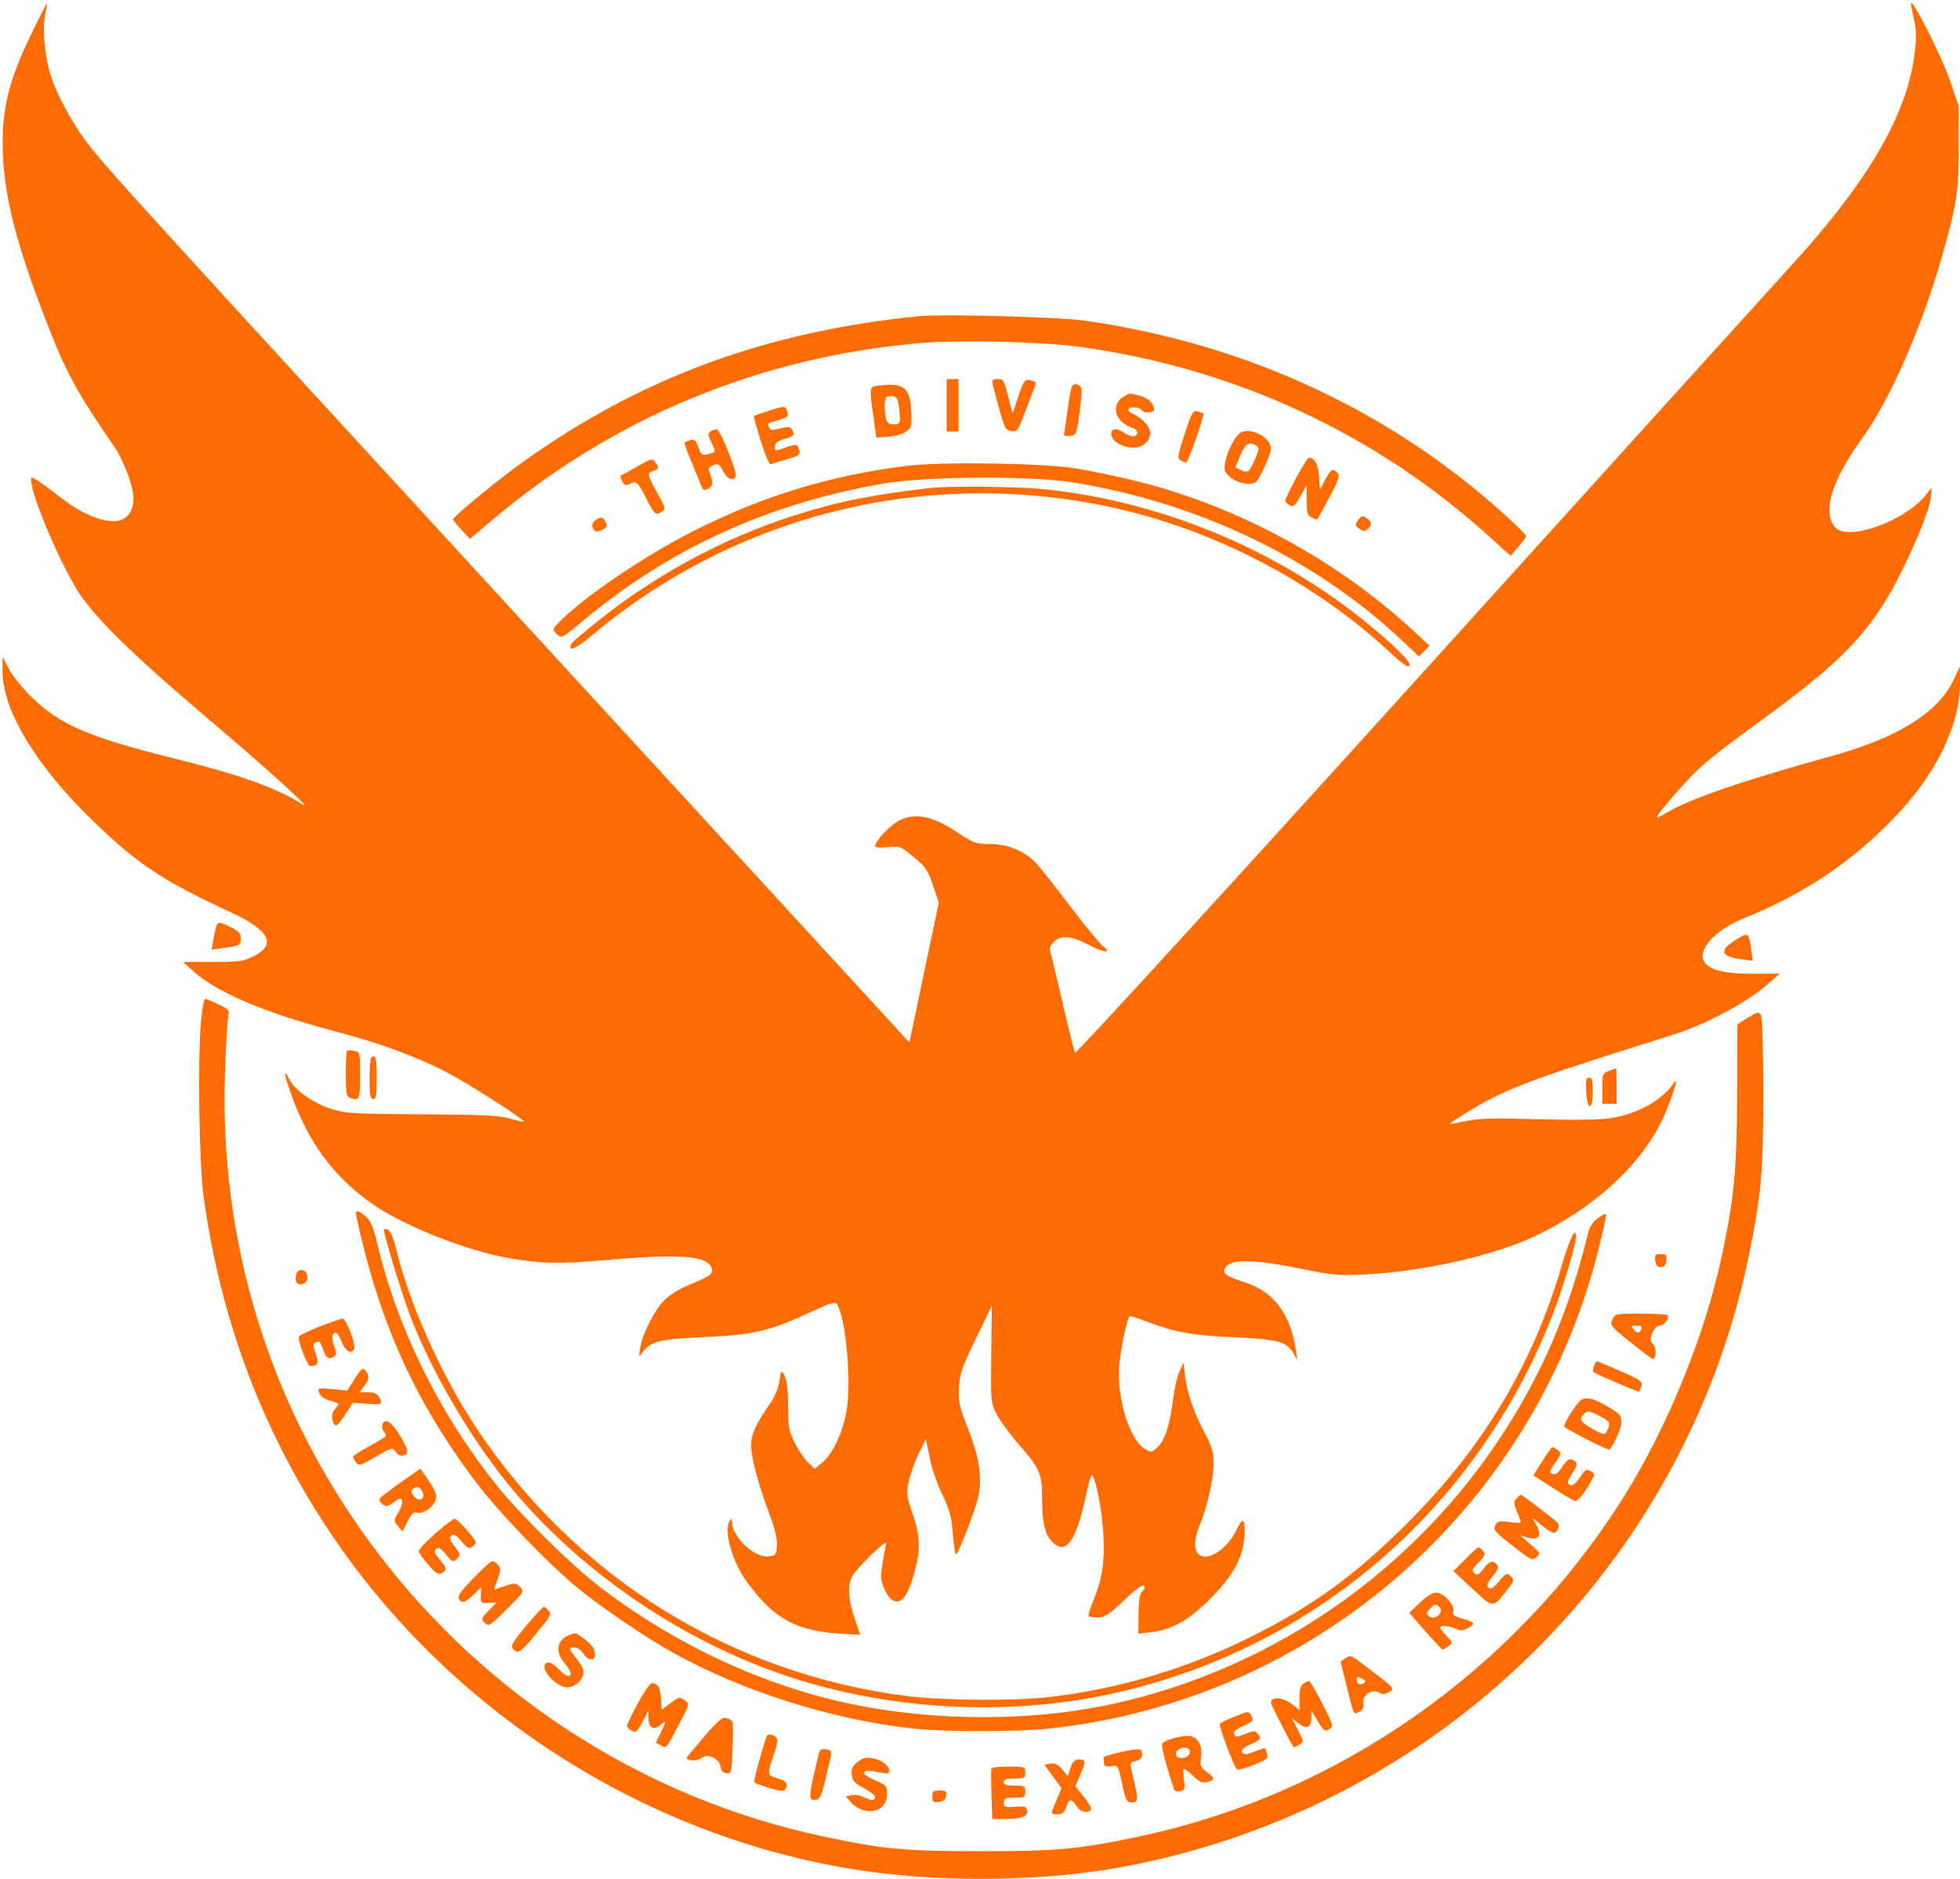 <svg xmlns="http://www.w3.org/2000/svg" width="822" height="788" viewBox="0 0 822 788" version="1.1"><path d="M 13.800 12.844 C 3.299 34.320, 0.442 46.293, 1.259 65.402 C 2.039 83.640, 7.235 103.486, 19.482 135 C 27.891 156.636, 32.050 164.290, 47.922 187.329 C 51.751 192.888, 55.948 204.021, 55.979 208.703 C 56.031 216.548, 51.294 220.067, 43.370 218.071 C 36.636 216.376, 31.559 213.537, 22.203 206.235 C 17.640 202.674, 13.643 200.023, 13.322 200.344 C 11.222 202.445, 22.149 229.945, 31.525 246.152 C 38.070 257.468, 54.278 273.539, 87.609 301.766 C 112.719 323.031, 132.754 341.292, 126.500 337.213 C 116.248 330.527, 100.441 324.907, 72.226 317.914 C 37.272 309.253, 24.596 303.732, 12.896 292.077 C 9.264 288.459, 5.122 283.249, 3.692 280.499 L 1.093 275.500 1.047 281.068 C 0.907 297.735, 15.016 321.199, 39.212 344.540 C 58.077 362.738, 68.126 369.384, 97 382.756 C 112.980 390.157, 116.121 396.189, 106.500 401 C 101.977 403.262, 100.323 403.500, 89.153 403.500 L 76.807 403.500 81.368 407.631 C 90.922 416.282, 111.712 425.049, 140.629 432.622 C 160.059 437.710, 175.714 443.546, 189 450.653 C 197.714 455.315, 220.400 469.933, 219.820 470.513 C 219.643 470.691, 217.023 470.104, 213.999 469.210 C 209.502 467.880, 202.761 467.550, 177 467.397 C 148.078 467.225, 144.960 467.038, 138.903 465.112 C 131.409 462.729, 123.758 457.366, 121.430 452.864 C 118.743 447.668, 118.994 450.173, 122.016 458.713 C 129.174 478.941, 139.601 493.192, 155.591 504.602 C 168.212 513.608, 193.817 523.991, 211.834 527.409 C 225.535 530.008, 234.568 530.266, 253.300 528.591 C 283.573 525.885, 295.634 526.579, 298.091 531.169 C 299.589 533.970, 298.216 535.194, 289.769 538.585 C 285.270 540.392, 281.046 542.963, 278.656 545.349 C 274.396 549.604, 269.482 559.314, 268.459 565.500 C 267.812 569.414, 267.833 569.451, 269.459 567.244 C 272.856 562.635, 276.484 561.713, 294.500 560.885 C 316.397 559.878, 322.643 558.422, 340.326 550.197 C 348.442 546.422, 350.307 545.877, 351.047 547.064 C 354.758 553.019, 357.122 579.421, 355.045 591.731 C 353.556 600.564, 349.294 609.733, 345.001 613.346 L 341.720 616.106 338.826 613.334 C 337.235 611.809, 334.710 608.072, 333.216 605.030 C 330.817 600.146, 330.498 598.332, 330.481 589.500 C 330.467 582.660, 330.007 578.710, 329.023 577 C 327.598 574.523, 327.579 574.544, 326.862 579.346 C 326.452 582.088, 324.914 585.932, 323.319 588.198 C 317.096 597.038, 315.047 601.441, 315.023 606.020 C 314.996 611.346, 317.762 621.849, 322.615 634.847 C 325.028 641.308, 326.012 645.477, 325.803 648.347 C 325.518 652.254, 325.302 652.519, 322.155 652.820 C 316.245 653.387, 307.036 644.611, 306.985 638.364 C 306.972 636.795, 306.816 636.737, 306 638 C 303.350 642.100, 307.112 655.215, 313.379 663.729 C 324.736 679.156, 334.068 684.211, 353.137 685.264 L 360.774 685.685 358.387 678.667 C 355.668 670.674, 355.362 665.110, 357.425 661.200 C 359.401 657.457, 372.361 644.968, 371.643 647.500 C 371.331 648.600, 370.621 652.389, 370.066 655.920 C 369.196 661.454, 369.315 662.923, 370.928 666.570 C 373.247 671.812, 376.570 673.249, 379.112 670.110 C 381.946 666.610, 385.227 655.264, 385.319 648.644 C 385.379 644.354, 384.591 640.192, 382.709 634.851 C 380.305 628.029, 380.123 626.625, 381.027 621.856 C 381.585 618.915, 383.445 613.582, 385.160 610.004 L 388.279 603.500 389.911 611.500 C 390.809 615.900, 393.202 622.875, 395.229 627 C 398.279 633.205, 399.033 636.011, 399.596 643.250 C 399.969 648.062, 400.567 652, 400.924 652 C 401.780 652, 408.531 634.800, 410.042 628.769 C 412.093 620.587, 410.900 611.747, 406.102 599.564 C 402.252 589.788, 401.835 587.925, 402.169 582.008 C 402.493 576.285, 403.450 573.515, 409.242 561.546 L 415.941 547.703 415.721 568.102 C 415.500 588.455, 415.506 588.511, 418.157 593.500 C 419.618 596.250, 423.770 601.875, 427.383 606 C 436.092 615.942, 436.995 618.016, 437.024 628.151 C 437.054 638.693, 438.202 643.657, 441.335 646.790 C 447.001 652.456, 451.334 646.556, 455.285 627.795 C 456.425 622.384, 457.665 618.304, 458.041 618.729 C 459.737 620.642, 462.307 634.443, 462.750 644.019 C 463.288 655.618, 462.258 662.258, 458.497 671.448 C 457.158 674.719, 456.288 677.622, 456.565 677.898 C 456.841 678.174, 458.589 678.400, 460.450 678.400 C 463.250 678.400, 465.055 677.247, 470.935 671.700 C 477.562 665.449, 480 663.862, 480 665.800 C 480 666.240, 479.438 667.163, 478.750 667.850 C 477.961 668.639, 477.492 672.073, 477.478 677.161 L 477.456 685.222 482.835 684.590 C 491.568 683.563, 498.571 679.600, 507.583 670.585 C 516.805 661.360, 521.108 653.740, 521.799 645.412 C 522.494 637.029, 521.346 635.659, 518.598 641.592 C 514.980 649.401, 507.130 654.821, 503.095 652.296 C 500.700 650.798, 500.633 645.729, 502.937 640.320 C 506.110 632.873, 509 620.289, 509 613.925 C 509 609.179, 508.323 606.884, 505.140 600.835 C 500.504 592.023, 497.924 584.467, 497.010 577.022 L 496.333 571.500 494.641 575.278 C 493.711 577.356, 492.479 582.756, 491.905 587.278 C 490.543 597.993, 488.527 604.157, 485.430 607.065 C 483.046 609.305, 482.795 609.341, 480.213 607.808 C 473.461 603.800, 468.004 585.328, 469.509 571.574 C 470.416 563.288, 472.983 552, 473.961 552 C 474.402 552, 477.804 553.145, 481.522 554.545 C 493.058 558.887, 499.911 560.096, 517.500 560.895 C 536.040 561.736, 539.626 562.721, 542.521 567.763 L 544.093 570.500 543.509 566.500 C 541.294 551.338, 534.253 541.790, 522.500 538.013 C 513.501 535.120, 511.973 533.792, 514.472 531.031 C 517.188 528.030, 526.937 528.366, 545.277 532.095 C 559.283 534.942, 561.499 535.137, 572.987 534.533 C 597.339 533.253, 626.655 526.606, 643.832 518.470 C 667.648 507.188, 687.182 489.590, 696.524 471 C 700.202 463.682, 704.618 450.474, 702.208 454 C 697.095 461.483, 686.913 467.221, 675.585 469.003 C 671.096 469.709, 660.395 469.864, 645.085 469.442 C 626.457 468.930, 620.081 469.095, 614.750 470.227 C 611.038 471.015, 608 471.575, 608 471.471 C 608 470.887, 619.594 463.729, 624.785 461.108 C 637.902 454.487, 649.367 450.445, 701.568 434.038 C 715.762 429.577, 733.023 420.312, 741.793 412.447 L 746.312 408.394 735.406 408.440 C 724.363 408.486, 718.405 407.262, 715.491 404.348 C 710.738 399.595, 718.409 390.376, 731.500 385.109 C 756.396 375.093, 776.606 361.545, 794.568 342.831 C 812.038 324.631, 822.015 304.143, 821.990 286.520 L 821.980 279.500 819.474 284.884 C 813.025 298.737, 796.138 309.383, 768.500 317.018 C 731.140 327.338, 708.011 335.292, 698.709 341.019 C 692.888 344.602, 693.412 343.546, 702.845 332.678 C 712.128 321.984, 716.341 318.391, 738.500 302.266 C 777.386 273.970, 788.157 261.547, 803.037 227.836 C 806.705 219.527, 809.455 211.796, 809.703 209.096 L 810.127 204.500 807.880 207.387 C 799.301 218.412, 775.101 227.206, 769.733 221.250 C 764.079 214.977, 768.041 201.734, 780.876 184 C 792.548 167.873, 805.926 137.480, 814.328 108 C 820.621 85.923, 821.502 80.190, 821.478 61.500 L 821.456 44.500 817.631 33.323 C 814.427 23.963, 802.461 0.205, 801.456 1.210 C 801.288 1.379, 801.794 4.213, 802.581 7.508 C 803.711 12.238, 803.799 15.321, 802.999 22.146 C 799.983 47.854, 783.466 76.220, 750.678 112 C 744.882 118.325, 675.196 195.309, 595.820 283.077 C 516.444 370.844, 451.214 442.169, 450.865 441.577 C 450.516 440.984, 448.095 431.275, 445.484 420 C 442.873 408.725, 440.536 398.972, 440.291 398.327 C 440.046 397.682, 440.780 396.220, 441.923 395.077 C 444.816 392.184, 449.422 392.499, 456 396.039 C 462.648 399.618, 466.765 400.176, 462.654 396.943 C 461.216 395.811, 455.025 388.274, 448.896 380.193 C 442.768 372.112, 436.347 363.982, 434.627 362.128 C 429.873 357.001, 422.722 354.021, 415.142 354.010 C 409.196 354.001, 408.306 353.681, 401.424 349.078 C 391.713 342.582, 384.657 340.943, 378.103 343.659 C 374.002 345.359, 367 352.514, 367 355.005 C 367 355.473, 369.363 355.612, 372.250 355.315 C 377.342 354.790, 377.671 354.915, 383.182 359.453 C 388.203 363.588, 389.146 364.973, 391.291 371.352 L 393.718 378.571 387.553 407.910 L 381.387 437.249 219.943 261.464 C 52.969 79.656, 44.079 69.877, 35.893 59 C 30.401 51.702, 24.036 39.973, 21.560 32.588 C 18.942 24.779, 17.705 13.121, 18.836 6.917 C 19.379 3.938, 19.750 1.430, 19.662 1.344 C 19.573 1.258, 16.935 6.433, 13.800 12.844 M 385.500 132.609 C 321.235 139.030, 268.623 158.424, 219 193.984 C 208.523 201.492, 189.984 216.741, 190.027 217.817 C 190.042 218.193, 191.637 220.203, 193.571 222.284 L 197.088 226.067 205.794 218.672 C 256.836 175.314, 318.599 149.682, 386 143.886 C 402.529 142.464, 436.951 143.290, 452.879 145.490 C 518.316 154.527, 577.544 182.133, 625.661 226.024 L 633.500 233.174 636.750 229.421 C 638.538 227.356, 640 225.346, 640 224.955 C 640 223.739, 626.353 211.296, 615.784 202.876 C 569.816 166.255, 515.045 143.012, 454.500 134.433 C 444.001 132.945, 395.077 131.652, 385.500 132.609 M 397 170 L 397 181 399.500 181 L 402 181 402 170 L 402 159 399.500 159 L 397 159 397 170 M 416.464 161.750 C 416.806 163.262, 418.093 168.100, 419.323 172.500 C 421.334 179.695, 421.822 180.531, 424.171 180.806 C 426.573 181.087, 427.003 180.526, 429.529 173.806 C 431.039 169.788, 432.848 165.079, 433.548 163.343 C 434.718 160.440, 434.653 160.142, 432.737 159.641 C 429.749 158.860, 429.403 159.283, 426.902 166.761 L 424.648 173.500 423.763 170 C 420.925 158.779, 421.033 159, 418.382 159 C 416.126 159, 415.911 159.308, 416.464 161.750 M 368.750 161.707 C 364.435 162.183, 364.503 161.811, 366.325 175 L 367.500 183.500 372.500 183.188 C 375.312 183.013, 378.594 182.079, 380 181.055 C 382.283 179.391, 382.473 178.679, 382.195 172.866 C 381.700 162.556, 379.276 160.544, 368.750 161.707 M 448.055 169.750 C 447.421 174.563, 446.683 179.544, 446.415 180.820 C 445.986 182.859, 446.264 183.101, 448.713 182.820 C 451.451 182.506, 451.523 182.325, 452.802 172.591 C 453.872 164.452, 453.872 162.535, 452.802 161.857 C 449.888 160.008, 449.183 161.181, 448.055 169.750 M 471.500 166.195 C 465.500 169.597, 467.524 177.127, 475.082 179.526 C 477.514 180.298, 477.599 183, 475.191 183 C 474.196 183, 472.509 182.339, 471.441 181.532 C 468.705 179.462, 466 179.618, 466 181.845 C 466 186.293, 474.999 189.541, 479.376 186.673 C 483.161 184.193, 483.356 180.135, 479.847 176.857 C 478.225 175.342, 475.996 173.816, 474.894 173.466 C 473.792 173.117, 473.069 172.306, 473.288 171.665 C 473.738 170.349, 478.321 170.704, 478.833 172.095 C 479.304 173.373, 484 173.226, 484 171.934 C 484 169.362, 481.698 167.010, 478.238 166.049 C 473.727 164.797, 473.976 164.791, 471.500 166.195 M 371.709 166.624 C 370.848 167.485, 370.803 172.664, 371.630 175.750 C 372.036 177.265, 372.993 178, 374.558 178 C 377.604 178, 377.829 177.427, 377.108 171.500 C 376.618 167.473, 376.103 166.443, 374.459 166.208 C 373.336 166.047, 372.099 166.235, 371.709 166.624 M 322.500 172.272 C 319.200 173.373, 316.360 174.390, 316.188 174.532 C 316.017 174.674, 317.299 179.368, 319.037 184.964 C 320.988 191.242, 322.639 194.972, 323.349 194.705 C 323.982 194.466, 327.070 193.528, 330.212 192.619 C 335.888 190.977, 336.263 190.445, 334.320 186.804 C 334.115 186.420, 332.103 186.758, 329.848 187.554 C 324.762 189.348, 325 189.367, 325 187.158 C 325 185.876, 326.215 184.953, 329 184.118 C 333.183 182.865, 333.540 182.401, 332.085 180.103 C 331.382 178.993, 330.369 178.917, 327.160 179.731 C 323.818 180.580, 323.020 180.494, 322.537 179.235 C 321.838 177.413, 321.537 177.637, 326.653 176.169 C 330.080 175.186, 330.715 174.627, 330.283 172.973 C 329.529 170.092, 329.138 170.057, 322.500 172.272 M 496.850 182.007 C 494.013 190.663, 493.753 192.232, 495.021 193.034 C 495.835 193.549, 496.950 193.976, 497.500 193.984 C 498.309 193.996, 505.325 173.891, 504.686 173.393 C 504.583 173.314, 503.523 172.949, 502.329 172.582 C 500.329 171.968, 499.898 172.710, 496.850 182.007 M 298.037 180.956 C 296.767 181.759, 296.806 182.370, 298.329 185.565 C 300.333 189.765, 300.377 189.616, 296.843 190.503 C 294.477 191.097, 294.050 190.782, 292.893 187.581 C 291.832 184.645, 291.224 184.108, 289.548 184.621 C 288.422 184.966, 287.321 185.409, 287.103 185.604 C 286.885 185.800, 288.175 189.457, 289.970 193.730 C 291.766 198.004, 293.627 202.531, 294.108 203.790 C 294.856 205.751, 295.282 205.919, 297.078 204.958 C 299.145 203.852, 299.212 202.321, 297.400 197.599 C 296.989 196.528, 297.555 195.724, 299.145 195.124 C 301.195 194.350, 301.730 194.673, 303.274 197.618 C 305.048 201, 307.284 201.967, 308.559 199.904 C 309.425 198.503, 301.989 179.995, 300.567 180.015 C 299.980 180.024, 298.841 180.447, 298.037 180.956 M 520.895 181.165 C 517.303 182.413, 512.199 194.635, 513.924 197.858 C 516.005 201.746, 523.447 204.274, 526.709 202.201 C 528.218 201.242, 533 190.571, 533 188.163 C 533 183.779, 525.631 179.519, 520.895 181.165 M 520.172 191.039 L 518.078 196.079 520.566 197.212 C 523.459 198.530, 523.926 198.134, 526.502 192.174 C 528.102 188.472, 528.165 187.717, 526.936 186.939 C 523.901 185.019, 522.261 186.012, 520.172 191.039 M 267.500 195.529 C 264.200 197.423, 261.098 199.113, 260.607 199.285 C 260.115 199.456, 260.247 200.592, 260.899 201.811 C 261.874 203.632, 262.435 203.837, 264.063 202.966 C 266.764 201.521, 267.585 202.234, 271 209 C 274.451 215.836, 275.090 216.386, 277.518 214.610 C 279.233 213.356, 279.133 212.929, 275.666 206.730 C 271.432 199.159, 271.288 198.361, 274 197.500 C 276.324 196.762, 276.474 196.008, 274.750 193.733 C 273.614 192.235, 272.952 192.399, 267.500 195.529 M 543.591 200.490 C 541.066 205.160, 539 209.419, 539 209.955 C 539 210.491, 539.835 211.376, 540.855 211.922 C 542.435 212.768, 543.099 212.217, 545.331 208.208 L 547.951 203.500 547.976 209.715 C 547.996 214.977, 548.320 216.101, 550.086 217.046 C 551.233 217.660, 552.305 218.013, 552.468 217.831 C 552.631 217.649, 554.889 213.552, 557.485 208.727 C 561.339 201.565, 561.981 199.683, 560.981 198.477 C 559.089 196.197, 558.224 196.658, 555.770 201.250 L 553.500 205.500 553.210 200 C 552.942 194.932, 551.362 192, 548.900 192 C 548.505 192, 546.116 195.821, 543.591 200.490 M 380 195.434 C 348.070 199.491, 320.632 207.826, 291.827 222.217 C 270.884 232.681, 243.600 251.197, 234.052 261.427 C 231.628 264.025, 231.623 264.068, 233.552 265.970 C 235.476 267.868, 235.608 267.801, 244.449 260.426 C 280.854 230.059, 322.101 211.218, 370.597 202.804 C 388.148 199.759, 432.146 199.491, 449.797 202.321 C 502.920 210.840, 552.200 234.626, 588.783 269.406 L 595.065 275.379 597.283 273.111 L 599.500 270.842 593 264.803 C 560.766 234.856, 518.435 212.003, 476 201.638 C 468.025 199.691, 456.775 197.354, 451 196.445 C 436.753 194.205, 394.422 193.602, 380 195.434 M 390.500 204.642 C 366.102 207.423, 351.250 210.407, 333.284 216.137 C 303.586 225.610, 274.819 241.111, 250.281 260.865 C 239.219 269.770, 238.319 270.719, 239.662 272.062 C 240.180 272.580, 244.087 270.001, 249.025 265.883 C 309.032 215.837, 388.007 196.284, 464.721 212.481 C 508.371 221.698, 551.158 243.895, 583.386 274.043 C 587.951 278.312, 590.414 279.986, 591.110 279.290 C 592.322 278.078, 584.388 270.228, 571.513 259.897 C 533.622 229.496, 485.085 209.772, 436.576 205.061 C 426.568 204.089, 397.657 203.826, 390.500 204.642 M 569.575 218.197 C 568.192 220.171, 568.235 220.476, 570.074 221.765 C 571.660 222.875, 572.395 222.917, 573.543 221.964 C 575.539 220.308, 575.370 218.712, 573.044 217.259 C 571.381 216.221, 570.860 216.362, 569.575 218.197 M 249.637 218.276 C 248.543 219.076, 248.138 220.196, 248.553 221.276 C 249.315 223.263, 250.349 223.419, 253.078 221.958 C 254.642 221.121, 254.819 220.531, 253.978 218.958 C 252.749 216.663, 252.003 216.546, 249.637 218.276 M 90.621 388.750 C 90.338 389.712, 89.795 392.254, 89.414 394.397 L 88.722 398.295 94.054 397.587 C 100.605 396.718, 101 396.483, 101 393.461 C 101 391.648, 100.006 390.534, 97.040 389.020 C 92.196 386.549, 91.279 386.510, 90.621 388.750 M 727.200 394.723 C 720.855 398.838, 721.837 401.246, 730.310 402.351 L 735.119 402.978 734.432 398.239 C 733.358 390.832, 733.269 390.788, 727.200 394.723 M 84.340 427.750 C 82.839 443.388, 83.474 488.100, 85.395 502 C 92.397 552.681, 109.332 598.333, 136.587 640 C 185.800 715.236, 266.242 768.208, 354.500 783.499 C 390.800 789.788, 436.205 789.572, 471.500 782.942 C 602.972 758.245, 706.739 656.759, 733.412 526.787 C 738.641 501.305, 739.495 491.715, 739.493 458.500 C 739.492 439.503, 739.101 426.842, 738.485 425.802 C 737.566 424.251, 737.095 424.343, 733.068 426.850 L 728.657 429.596 728.531 459.548 C 728.399 491.063, 727.226 503.071, 721.848 527.947 C 714.775 560.666, 699.117 598.943, 680.986 627.836 C 635.206 700.792, 560.952 752.774, 477.382 770.372 C 452.250 775.665, 443.568 776.468, 411.500 776.468 C 379.432 776.468, 370.750 775.665, 345.618 770.372 C 268.518 754.137, 199.367 708.773, 153.019 644.027 C 112.437 587.335, 92.052 520.101, 94.341 450.500 C 94.685 440.050, 95.243 429.699, 95.582 427.497 C 96.191 423.536, 96.149 423.471, 91.572 421.247 C 89.028 420.011, 86.549 419, 86.063 419 C 85.577 419, 84.802 422.938, 84.340 427.750 M 145.524 440.810 C 145.236 441.098, 145 445.485, 145 450.560 C 145 458.050, 145.298 459.900, 146.582 460.393 C 150.720 461.981, 151 461.392, 151 451.117 C 151 441.393, 150.960 441.225, 148.524 440.760 C 147.161 440.499, 145.811 440.522, 145.524 440.810 M 155.667 443.667 C 155.300 444.033, 155 448.083, 155 452.667 C 155 459.407, 155.287 461, 156.500 461 C 157.722 461, 158 459.333, 158 452 C 158 443.745, 157.472 441.861, 155.667 443.667 M 674.750 449.162 C 672.140 450.116, 672 450.493, 672 456.583 L 672 463 675 463 L 678 463 678 455.500 C 678 451.375, 677.888 448.036, 677.750 448.079 C 677.612 448.122, 676.263 448.610, 674.750 449.162 M 665.200 457.671 C 665.631 465.812, 668 466.161, 668 458.083 C 668 453.256, 667.680 452, 666.450 452 C 665.197 452, 664.958 453.087, 665.200 457.671 M 149.449 510.250 C 159.028 554.530, 173.772 587.338, 199.446 621.500 C 209.127 634.382, 230.793 656.853, 243 666.672 C 253.225 674.897, 270.603 686.682, 281.629 692.868 C 310.905 709.296, 348.972 721.374, 382.975 725.025 C 396.438 726.471, 426.562 726.471, 440.025 725.025 C 550.882 713.122, 642.456 633.584, 670.114 525.177 C 672.282 516.677, 673.845 509.511, 673.586 509.253 C 673.327 508.994, 671.750 509.754, 670.083 510.941 C 668.049 512.389, 666.708 514.484, 666.011 517.300 C 660.114 541.145, 653.192 559.981, 643.354 578.958 C 607.381 648.344, 541.962 698.450, 465.905 714.869 C 432.581 722.063, 392.478 722.057, 357.500 714.854 C 320.304 707.193, 282.541 689.575, 251 665.167 C 239.325 656.132, 218.440 635.554, 208.713 623.500 C 184.783 593.846, 167.056 558.225, 158.450 522.500 C 156.599 514.815, 155.444 511.979, 153.465 510.250 C 152.048 509.012, 150.455 508, 149.925 508 C 149.395 508, 149.181 509.012, 149.449 510.250 M 161 515.885 C 161 517.947, 168.107 541.380, 171.552 550.673 C 179.994 573.453, 196.167 601.497, 212.669 621.976 C 243.890 660.719, 291.132 692.033, 339.287 705.905 C 379.271 717.423, 423.506 719.254, 463.328 711.040 C 549.130 693.343, 618.993 634.001, 651.142 551.513 C 655.406 540.572, 661 521.919, 661 518.643 C 661 514.075, 658.188 519.691, 655.064 530.500 C 643.055 572.042, 621.974 607.244, 590.078 639.018 C 567.916 661.095, 550.579 673.642, 523.921 686.899 C 497.308 700.134, 467.911 708.783, 438.789 711.945 C 424.629 713.483, 395.389 713.240, 380.970 711.464 C 307.028 702.359, 241.471 661.665, 199.818 599.015 C 185.324 577.214, 171.657 546.833, 166.370 524.659 C 165.170 519.629, 163.873 516.480, 162.750 515.874 C 161.645 515.278, 161 515.282, 161 515.885 M 694.184 528.750 C 694.411 530.728, 695.062 531.500, 696.500 531.500 C 697.938 531.500, 698.589 530.728, 698.816 528.750 C 699.091 526.366, 698.782 526, 696.500 526 C 694.218 526, 693.909 526.366, 694.184 528.750 M 125.750 532.778 C 123.902 533.167, 123.270 537.431, 124.910 538.444 C 126.408 539.370, 129.001 537.905, 128.985 536.143 C 128.962 533.672, 127.706 532.366, 125.750 532.778 M 676.187 553.488 C 675.111 555.850, 675.497 556.334, 683.766 562.988 C 688.558 566.845, 692.768 570, 693.123 570 C 694.668 570, 694.820 565.458, 693.330 563.812 C 691.980 562.320, 691.928 561.588, 692.989 559.026 C 693.743 557.205, 694.977 556, 696.086 556 C 698.003 556, 700.403 552.736, 699.298 551.631 C 698.951 551.284, 693.864 551, 687.994 551 C 677.593 551, 677.292 551.063, 676.187 553.488 M 134.052 556.407 C 129.406 558.211, 125.451 560.146, 125.265 560.706 C 124.787 562.139, 128.962 573, 129.990 573 C 133.373 573, 133.873 571.892, 132.388 567.684 C 131.011 563.779, 131.126 563.315, 133.636 562.675 C 134.013 562.579, 134.843 564.048, 135.480 565.940 C 136.758 569.737, 137.765 570.432, 139.971 569.038 C 141.218 568.250, 141.247 567.571, 140.158 564.560 C 138.918 561.132, 139.222 559, 140.950 559 C 141.408 559, 142.503 560.800, 143.383 563 C 144.966 566.956, 147.568 568.289, 148.577 565.660 C 149.301 563.773, 145.106 552.987, 143.678 553.064 C 143.030 553.099, 138.698 554.603, 134.052 556.407 M 685 557.500 C 685.685 558.325, 686.592 559, 687.015 559 C 687.439 559, 688.045 558.325, 688.362 557.500 C 688.782 556.405, 688.238 556, 686.346 556 C 684.156 556, 683.948 556.232, 685 557.500 M 668.476 573.075 C 668.114 574.217, 667.971 575.302, 668.159 575.488 C 668.842 576.163, 687.266 584.066, 687.505 583.787 C 687.641 583.629, 688.045 582.542, 688.405 581.372 C 688.988 579.471, 688.051 578.801, 679.660 575.122 C 674.491 572.855, 670.009 571, 669.698 571 C 669.388 571, 668.838 571.934, 668.476 573.075 M 148.577 578.630 L 145.654 583.257 139.375 582.671 C 133.222 582.096, 133.112 582.129, 133.910 584.287 C 134.403 585.619, 136.064 586.855, 138.113 587.415 C 142.580 588.634, 142.606 588.673, 140.542 590.954 C 139.330 592.293, 138.966 593.729, 139.401 595.460 C 140.311 599.087, 141.378 598.644, 144.881 593.185 L 147.971 588.370 153.985 588.805 C 160.295 589.262, 160.639 589.063, 158.965 585.934 C 158.241 584.582, 156.866 584, 154.397 584 L 150.864 584 152.981 581.026 C 154.671 578.653, 154.880 577.644, 154.014 576.026 C 152.470 573.142, 151.860 573.434, 148.577 578.630 M 663.471 586.959 C 661.765 587.642, 656 596.453, 656 598.375 C 656 599.045, 673.474 608, 674.781 608 C 675.991 608, 680.002 599.307, 679.985 596.723 C 679.964 593.683, 679.203 592.806, 674 589.830 C 668.293 586.565, 666.008 585.942, 663.471 586.959 M 664.200 593.200 C 662.090 595.310, 662.884 596.619, 667.947 599.375 C 672.778 602.004, 672.918 602.021, 673.947 600.099 C 675.625 596.964, 675.242 596.164, 671.040 594.020 C 666.424 591.666, 665.808 591.592, 664.200 593.200 M 160.385 597.439 C 160.050 598.311, 160.360 599.729, 161.074 600.589 C 162.565 602.385, 162.739 602.227, 153.750 607.249 C 150.588 609.016, 148 610.722, 148 611.040 C 148 611.358, 148.577 612.407, 149.282 613.371 C 150.474 615.001, 151.056 614.838, 157.524 611.058 C 164.433 607.020, 164.496 607.006, 166.033 609.044 C 167.036 610.374, 168.185 610.866, 169.291 610.442 C 171.652 609.536, 171.416 608.328, 167.641 602 C 164.286 596.378, 161.471 594.609, 160.385 597.439 M 646.788 612.930 L 643.081 618.859 651.025 623.955 C 655.394 626.758, 659.577 629.284, 660.322 629.570 C 661.573 630.050, 664.740 626.148, 667.852 620.292 C 668.850 618.415, 668.727 617.924, 667.037 617.020 C 665.331 616.107, 664.724 616.455, 662.774 619.465 C 660.566 622.874, 658.657 623.871, 657.603 622.167 C 657.320 621.709, 658.167 619.747, 659.485 617.808 C 661.279 615.167, 661.595 613.995, 660.741 613.141 C 658.818 611.218, 657.257 611.849, 655.031 615.449 C 653.676 617.642, 652.371 618.696, 651.450 618.342 C 649.554 617.615, 649.574 617.521, 652.514 613.197 C 654.845 609.769, 654.904 609.409, 653.323 608.250 C 652.385 607.563, 651.365 607, 651.056 607 C 650.747 607, 648.826 609.668, 646.788 612.930 M 167.640 622.072 C 162.888 625.388, 159 628.473, 159 628.928 C 159 629.383, 159.694 630.331, 160.542 631.035 C 161.821 632.096, 162.590 631.940, 165.057 630.116 C 167.570 628.258, 168.121 628.152, 168.613 629.433 C 168.933 630.267, 168.247 632.482, 167.090 634.355 C 165.022 637.700, 165.019 637.801, 166.868 640.085 L 168.750 642.410 170.938 638.122 C 172.459 635.140, 173.585 634.010, 174.635 634.413 C 177.597 635.550, 183 631.198, 183 627.675 C 183 626.475, 181.488 623.367, 179.640 620.768 L 176.281 616.043 167.640 622.072 M 173.734 624.129 C 172.321 624.920, 172.240 625.412, 173.257 627.040 C 173.930 628.118, 175.021 629, 175.682 629 C 177.673 629, 178.198 627.121, 176.776 625.090 C 175.778 623.666, 175.001 623.420, 173.734 624.129 M 635.933 628.580 C 634.628 630.154, 634.703 630.571, 637.504 637.301 C 638.187 638.943, 637.809 639.044, 633.224 638.435 C 628.808 637.849, 628.062 638.016, 627.105 639.804 C 626.130 641.625, 626.880 642.518, 634.258 648.315 C 642.032 654.424, 642.605 654.698, 644.350 653.150 C 646.126 651.575, 646.025 651.357, 641.850 647.756 L 637.500 644.003 640.698 644.917 C 645.242 646.215, 646.705 644.264, 644.452 639.908 L 642.779 636.672 646.617 639.836 C 648.728 641.576, 650.980 643, 651.621 643 C 652.941 643, 654.261 640.231, 653.515 639.025 C 652.868 637.978, 638.525 627, 637.803 627 C 637.496 627, 636.655 627.711, 635.933 628.580 M 182.500 643.277 C 178.650 646.665, 175.558 649.987, 175.629 650.659 C 175.700 651.332, 177.500 653.888, 179.629 656.339 C 182.722 659.900, 183.852 660.608, 185.250 659.863 C 187.602 658.608, 187.465 657.706, 184.360 654.016 C 182.309 651.579, 181.988 650.614, 182.922 649.690 C 183.853 648.768, 184.772 649.288, 187.006 652 C 189.721 655.295, 189.990 655.401, 191.605 653.804 C 193.224 652.203, 193.174 651.918, 190.718 648.697 C 188.731 646.092, 188.392 645.008, 189.285 644.115 C 190.178 643.222, 191.170 643.775, 193.477 646.452 C 196.222 649.635, 196.673 649.826, 198.380 648.524 C 200.176 647.154, 200.070 646.862, 196.037 642.044 C 193.714 639.270, 191.293 637.026, 190.657 637.059 C 190.021 637.091, 186.350 639.889, 182.500 643.277 M 614.490 654.010 L 609.556 659.019 617.528 666.405 C 626.486 674.704, 625.895 674.693, 632.252 666.677 C 635.109 663.074, 635.185 662.758, 633.570 661.177 C 631.963 659.603, 631.660 659.733, 628.656 663.277 C 626.201 666.174, 625.180 666.780, 624.278 665.878 C 623.375 664.975, 623.781 663.876, 626.017 661.163 C 628.216 658.496, 628.665 657.302, 627.844 656.312 C 626.143 654.262, 624.566 654.744, 622.113 658.060 C 620.256 660.573, 619.588 660.903, 618.382 659.902 C 617.124 658.858, 617.372 658.211, 620.114 655.383 C 622.803 652.608, 623.109 651.837, 622.034 650.541 C 621.331 649.693, 620.456 649, 620.090 649 C 619.724 649, 617.204 651.254, 614.490 654.010 M 199.084 661.416 C 194.043 666.490, 191.912 669.329, 192.329 670.414 C 193.239 672.786, 195.045 672.349, 198.612 668.892 L 201.818 665.784 201.659 669.142 C 201.507 672.346, 201.654 672.493, 204.858 672.341 L 208.216 672.182 204.903 675.600 C 201.777 678.826, 201.686 679.115, 203.300 680.729 C 204.914 682.343, 205.434 682.019, 212.504 674.996 C 219.870 667.679, 219.965 667.520, 218.094 665.650 C 216.305 663.861, 215.922 663.839, 211.688 665.281 L 207.184 666.816 208.719 662.312 C 210.161 658.078, 210.139 657.695, 208.350 655.906 C 206.480 654.035, 206.322 654.129, 199.084 661.416 M 595.452 672.250 L 591.020 676.500 597.760 684.177 C 601.467 688.400, 604.725 691.873, 605 691.896 C 605.275 691.918, 606.372 691.276, 607.439 690.470 C 609.332 689.038, 609.314 688.937, 606.689 686.197 C 605.210 684.653, 604 683.078, 604 682.695 C 604 681.613, 607.635 681.877, 610.461 683.164 C 612.460 684.075, 613.560 684.038, 615.509 682.995 C 619 681.127, 618.653 680.443, 613.476 678.993 C 609.888 677.989, 609.067 677.364, 609.507 675.977 C 610.309 673.451, 605.421 668, 602.353 668 C 600.810 668, 598.222 669.594, 595.452 672.250 M 599.630 674.857 C 598.120 676.525, 598.106 676.843, 599.494 677.995 C 601.629 679.767, 605.616 676.447, 603.874 674.348 C 602.386 672.555, 601.631 672.646, 599.630 674.857 M 220.580 682.051 C 215.068 688.635, 214.059 690.366, 215.043 691.551 C 216.992 693.900, 218.229 693.213, 223.500 686.854 C 231.318 677.423, 231.431 677.225, 230 675.500 C 229.315 674.675, 228.432 674, 228.037 674 C 227.642 674, 224.286 677.623, 220.580 682.051 M 239 685.709 C 233.409 687.765, 232.591 692.757, 236.999 697.913 C 239.707 701.080, 240.092 703, 238.018 703 C 237.543 703, 235.759 701.606, 234.055 699.901 C 232.150 697.996, 230.360 697.031, 229.409 697.396 C 225.984 698.711, 231.381 706.229, 236.757 707.632 C 239.676 708.393, 243.785 705.706, 244.587 702.511 C 245.048 700.672, 244.418 699.053, 242.103 696.129 C 238.460 691.531, 238.344 691, 240.977 691 C 242.064 691, 243.691 692.125, 244.592 693.500 C 247.362 697.728, 250.840 696.341, 249.080 691.711 C 248.312 689.690, 242.260 684.794, 240.882 685.079 C 240.672 685.122, 239.825 685.406, 239 685.709 M 564.271 695.522 L 562.205 696.970 564.640 706.735 C 567.957 720.039, 567.593 719.288, 570.085 717.955 C 571.594 717.147, 572.068 716.138, 571.742 714.433 C 571.122 711.187, 575.421 708.158, 578.193 709.888 C 579.521 710.718, 580.606 710.746, 582.023 709.988 C 585.332 708.217, 585.778 708.704, 569.942 696.788 C 566.676 694.330, 566.143 694.211, 564.271 695.522 M 569 704.406 C 569 706.355, 570.275 707.066, 571.933 706.042 C 572.967 705.402, 572.786 704.956, 571.135 704.072 C 569.403 703.145, 569 703.208, 569 704.406 M 546.750 706.080 C 545.448 706.839, 545 708.396, 545 712.168 L 545 717.237 541.443 714.525 C 537.857 711.789, 533 711.584, 533 714.168 C 533 715.037, 541.313 731.273, 542.550 732.819 C 542.690 732.995, 543.713 732.572, 544.823 731.879 C 546.827 730.627, 546.824 730.587, 544.331 725.667 L 541.822 720.715 544.475 722.801 C 547.883 725.483, 549.997 724.658, 550.009 720.643 L 550.019 717.500 552.566 721.750 C 555.283 726.283, 555.666 726.512, 558 724.994 C 559.270 724.168, 558.739 722.560, 554.536 714.509 C 551.806 709.279, 549.331 705.014, 549.036 705.030 C 548.741 705.047, 547.712 705.519, 546.750 706.080 M 267.552 714.351 C 265.049 718.945, 263 723.204, 263 723.816 C 263 724.429, 263.887 725.404, 264.971 725.984 C 266.706 726.913, 267.239 726.468, 269.424 722.270 L 271.907 717.500 271.953 720.781 C 272.010 724.757, 274.284 725.958, 277.037 723.466 C 279.524 721.216, 279.514 722.072, 276.998 727.004 L 274.996 730.928 277.125 732.067 C 279.610 733.397, 279.236 733.839, 285.128 722.586 C 289.055 715.086, 289.176 714.602, 287.445 713.336 C 285.034 711.573, 284.942 711.591, 280.944 714.549 L 277.500 717.097 277.186 712.318 C 276.883 707.718, 275.854 706.048, 273.302 706.015 C 272.644 706.007, 270.056 709.758, 267.552 714.351 M 517.500 720.125 C 514.750 721.233, 512.129 722.502, 511.675 722.945 C 510.930 723.672, 517.220 740.564, 518.831 742.165 C 519.199 742.531, 522.326 741.690, 525.780 740.297 C 531.290 738.075, 531.980 737.503, 531.406 735.632 C 531.046 734.459, 530.662 733.392, 530.553 733.261 C 530.444 733.129, 528.440 733.774, 526.099 734.693 C 522.554 736.086, 521.703 736.137, 521.002 735.002 C 520.385 734.005, 521.356 733.086, 524.632 731.570 C 528.765 729.657, 528.997 729.355, 527.694 727.584 C 526.353 725.762, 526.088 725.748, 522.232 727.290 C 518.636 728.729, 518.115 728.741, 517.598 727.396 C 517.184 726.315, 518.308 725.309, 521.517 723.890 C 525.471 722.140, 525.890 721.663, 524.973 719.950 C 523.716 717.601, 523.763 717.600, 517.500 720.125 M 295.250 728.474 C 291.262 733.119, 288 737.110, 288 737.343 C 288 738.623, 292.645 738.727, 294.025 737.478 C 296.454 735.279, 301.807 737.552, 302.203 740.952 C 302.403 742.671, 303.194 743.599, 304.635 743.804 C 306.678 744.096, 306.789 743.647, 307.224 733.304 C 307.475 727.362, 307.414 722.213, 307.090 721.862 C 306.765 721.512, 305.600 720.956, 304.500 720.627 C 302.907 720.151, 301.023 721.749, 295.250 728.474 M 321.489 728.328 C 318.944 736.004, 315.938 747.271, 316.330 747.663 C 316.605 747.939, 319.456 748.978, 322.665 749.973 C 326.921 751.293, 328.699 751.474, 329.235 750.641 C 330.740 748.302, 329.892 747.048, 326.019 745.888 C 321.641 744.576, 321.613 744.365, 324.652 735.624 C 325.394 733.493, 326 730.958, 326 729.991 C 326 727.987, 322.081 726.542, 321.489 728.328 M 491.674 729.221 C 489.569 729.779, 487.624 730.816, 487.351 731.527 C 486.960 732.547, 489.703 742.818, 492.465 750.672 C 492.699 751.335, 493.813 751.600, 495.031 751.282 C 496.958 750.778, 497.116 750.258, 496.531 746.359 C 496.172 743.962, 496.221 742, 496.641 742 C 497.061 742, 498.823 743.375, 500.557 745.055 C 503.069 747.490, 504.247 747.976, 506.355 747.447 C 509.727 746.601, 509.681 745.880, 506.090 743.225 C 503.500 741.310, 503.240 740.632, 503.719 737.058 C 504.093 734.266, 503.754 732.274, 502.606 730.521 C 500.800 727.765, 498.292 727.467, 491.674 729.221 M 343.454 735.386 C 338.822 754.374, 338.765 755.583, 342.544 754.844 C 343.843 754.589, 344.780 752.417, 346.146 746.500 C 347.161 742.100, 348.214 737.539, 348.486 736.365 C 348.872 734.696, 348.433 734.125, 346.475 733.751 C 344.538 733.380, 343.853 733.751, 343.454 735.386 M 470 734.903 C 465.875 735.781, 462.613 736.837, 462.750 737.250 C 462.887 737.663, 463 738.726, 463 739.613 C 463 740.832, 463.723 741.121, 465.955 740.793 C 468.901 740.361, 468.915 740.384, 470.600 748.180 C 472.127 755.248, 472.516 756, 474.645 756 C 477.428 756, 477.520 754.949, 475.480 746.500 C 473.635 738.861, 473.576 739.323, 476.500 738.589 C 478.082 738.192, 479 737.256, 479 736.040 C 479 733.235, 478.266 733.142, 470 734.903 M 494.104 733.914 C 493.337 734.400, 492.964 735.463, 493.275 736.275 C 494.119 738.474, 499 737.287, 499 734.883 C 499 732.876, 496.520 732.385, 494.104 733.914 M 359.668 739.046 C 357.504 740.748, 356.958 741.924, 357.195 744.366 C 357.448 746.963, 358.313 747.928, 362.247 750 C 364.858 751.375, 366.996 753.063, 366.997 753.750 C 367.001 755.353, 365.163 755.331, 362 753.692 C 360.625 752.979, 358.421 752.653, 357.101 752.969 L 354.702 753.542 357.101 756.199 C 360.480 759.941, 366.727 760.834, 369.761 758.008 C 371.267 756.605, 372 754.761, 372 752.375 C 372 749.065, 371.664 748.686, 366.985 746.709 C 364.227 745.544, 362.135 744.120, 362.336 743.545 C 362.714 742.467, 364.164 742.474, 369.750 743.582 C 372.226 744.073, 373 743.880, 373 742.768 C 373 740.556, 369.909 738.245, 365.973 737.515 C 363.205 737.002, 361.848 737.331, 359.668 739.046 M 449.004 741.489 L 447.852 744.978 445.450 742.123 C 443.645 739.977, 442.421 739.388, 440.524 739.751 L 438.001 740.233 441.609 745.149 L 445.218 750.065 443.109 754.968 C 440.479 761.083, 440.472 761, 443.552 761 C 445.489 761, 446.356 760.276, 447.150 758 C 448.423 754.347, 449.277 754.247, 451.408 757.500 C 453.066 760.030, 456.364 760.839, 457.503 758.994 C 457.845 758.441, 456.514 756.023, 454.544 753.619 L 450.964 749.250 452.982 744.542 C 455.552 738.547, 455.518 738, 452.578 738 C 450.697 738, 449.897 738.781, 449.004 741.489 M 415.800 741.750 C 415.625 742.163, 415.628 747.112, 415.807 752.750 L 416.133 763 420.441 763 C 428.084 763, 431.142 762.001, 430.802 759.615 C 430.535 757.744, 429.953 757.539, 425.750 757.840 C 421.490 758.145, 421 757.965, 421 756.090 C 421 754.280, 421.602 754, 425.500 754 C 429.633 754, 430 753.796, 430 751.500 C 430 749.204, 429.633 749, 425.500 749 C 422.167 749, 421 748.611, 421 747.500 C 421 746.389, 422.167 746, 425.500 746 C 429.633 746, 430 745.796, 430 743.500 C 430 741.073, 429.796 741, 423.059 741 C 419.241 741, 415.975 741.337, 415.800 741.750 M 391 753.566 C 391 755.776, 391.382 756.089, 393.750 755.816 C 395.719 755.590, 396.591 754.861, 396.820 753.250 C 397.091 751.336, 396.681 751, 394.070 751 C 391.441 751, 391 751.369, 391 753.566" stroke="none" fill="#ff6c04" fill-rule="evenodd"/><path d="" stroke="none" fill="#fc6c04" fill-rule="evenodd"/></svg>
